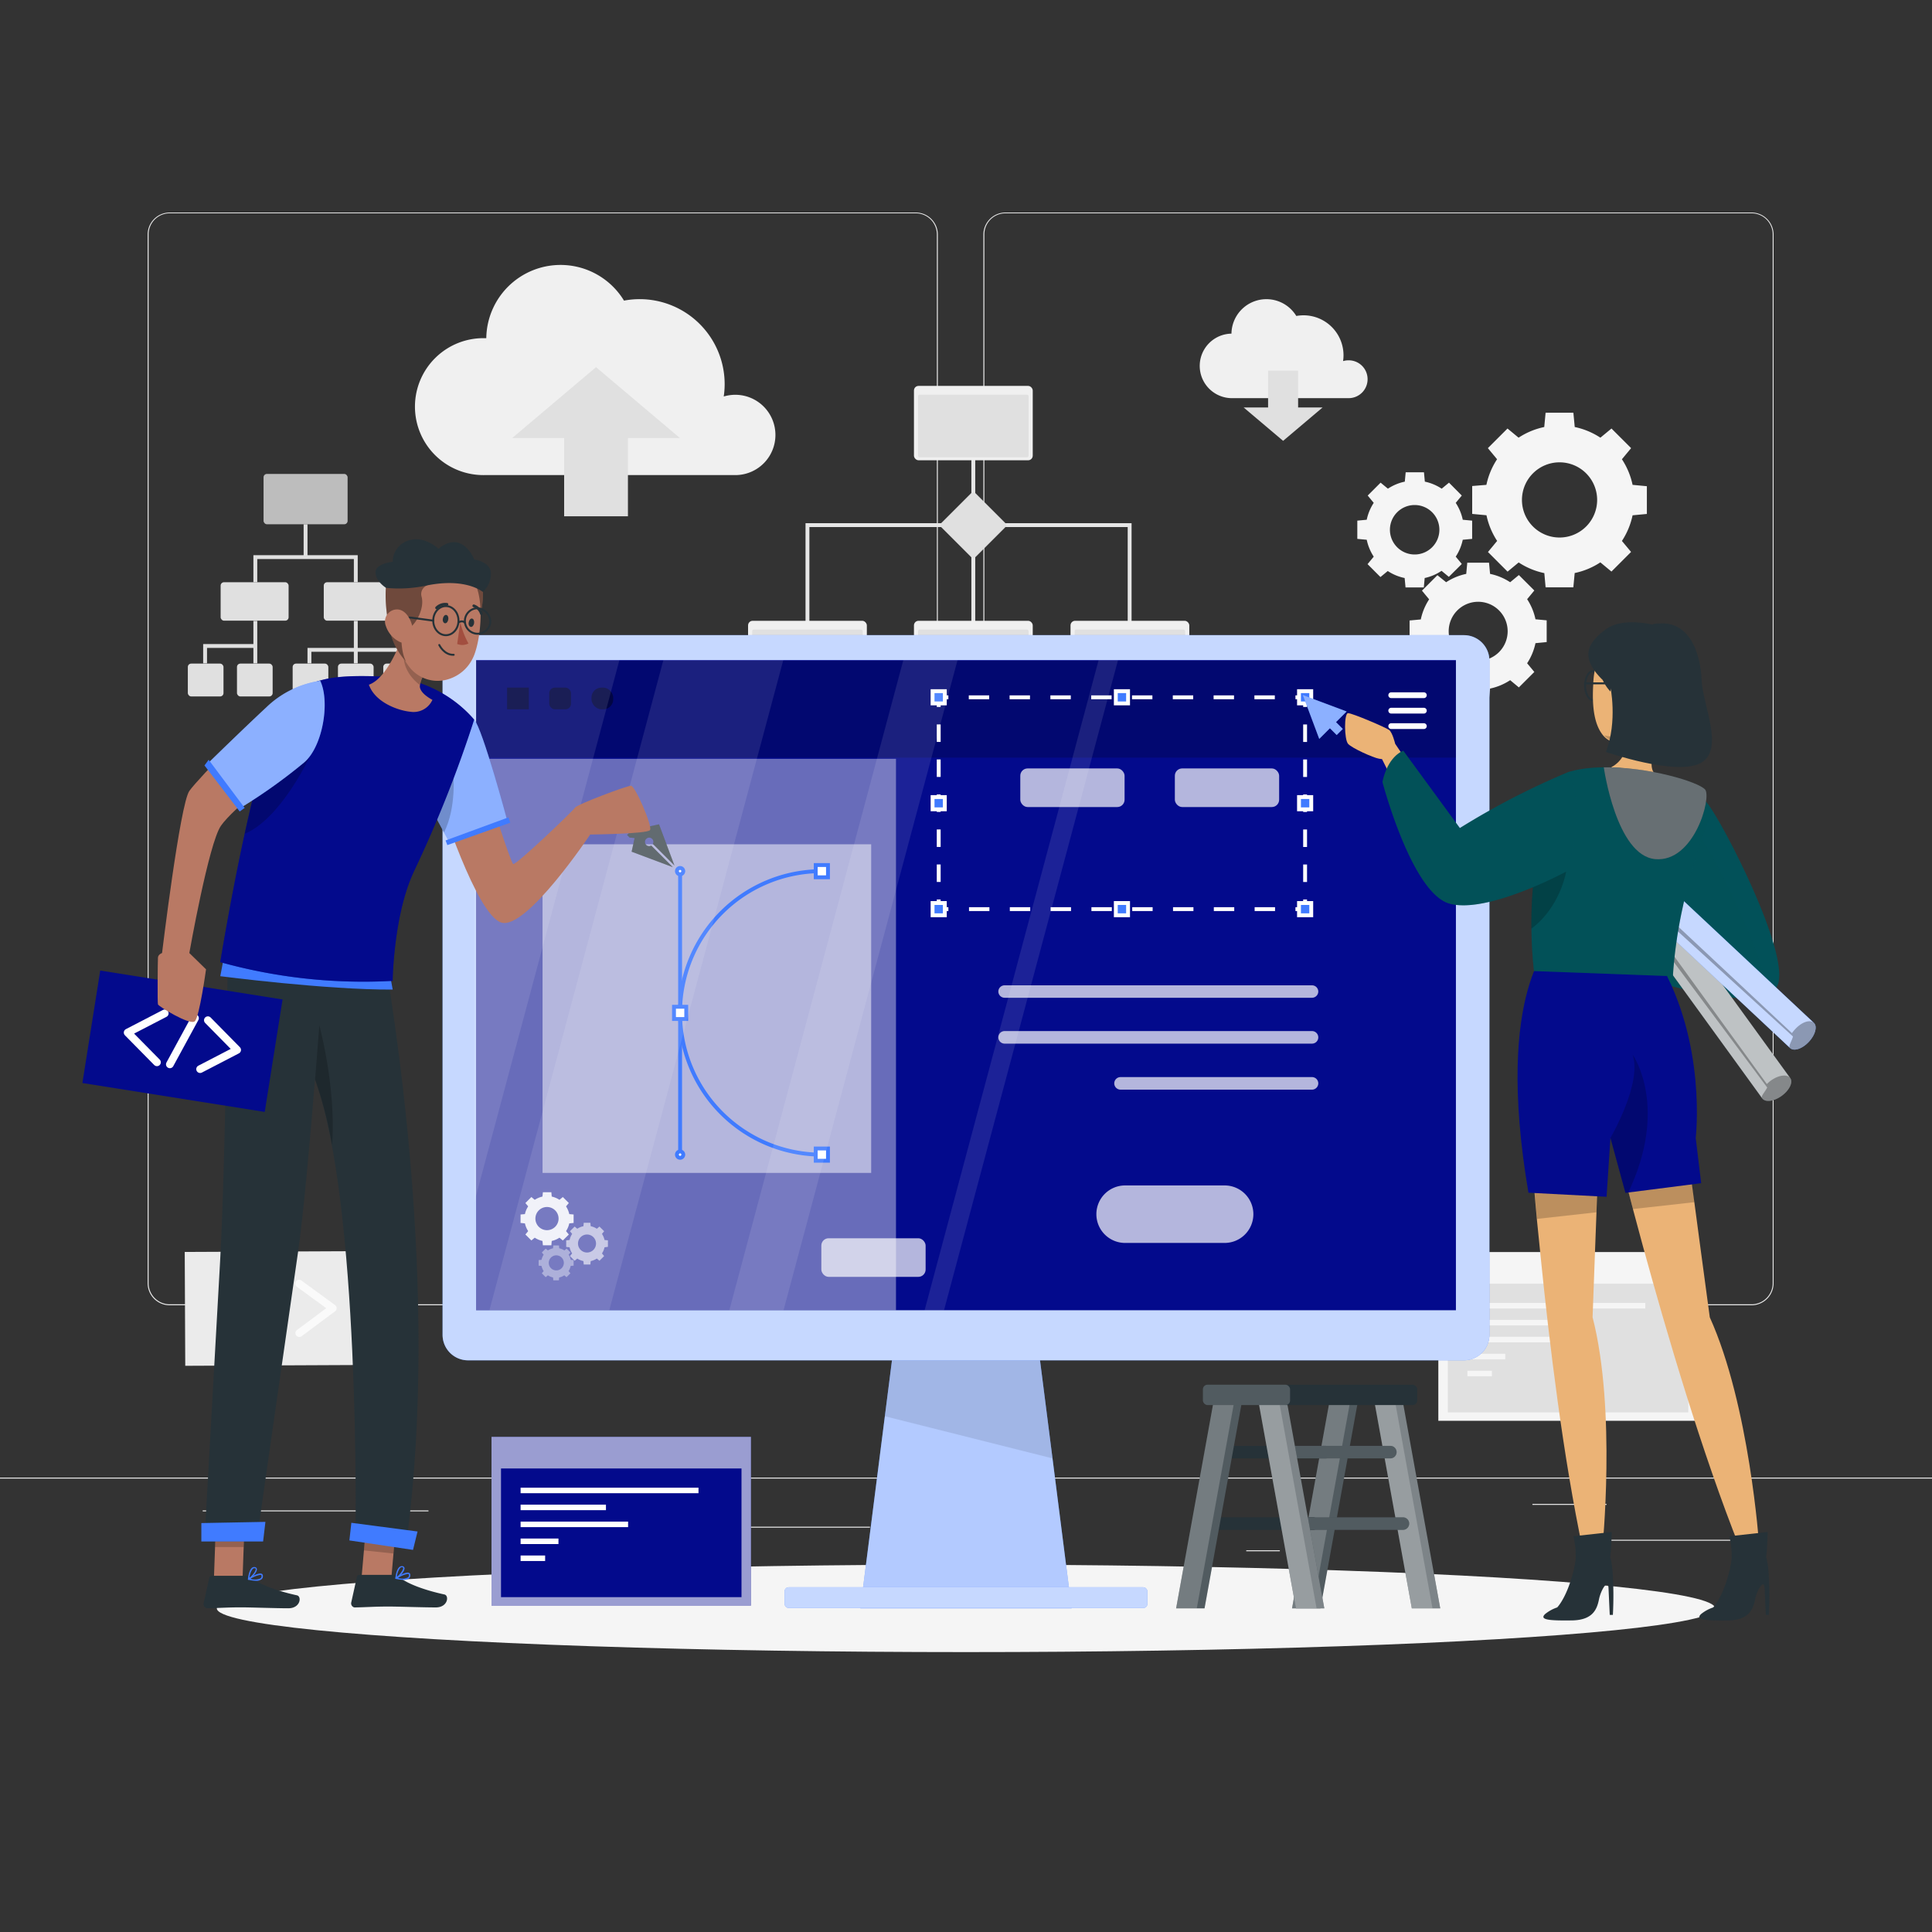 <svg xmlns="http://www.w3.org/2000/svg" viewBox="0 0 500 500"><rect x="0" y="0" width="500" height="500" fill="#333333" stroke="none"/><defs><style>.cls-1{fill:#ebebeb;}.cls-2{fill:#f0f0f0;}.cls-3,.cls-5,.cls-6{fill:#e0e0e0;}.cls-20,.cls-21,.cls-22,.cls-24,.cls-26,.cls-36,.cls-4{fill:none;}.cls-4{stroke:#e6e6e6;}.cls-20,.cls-21,.cls-22,.cls-23,.cls-26,.cls-27,.cls-4{stroke-miterlimit:10;}.cls-13,.cls-17,.cls-19,.cls-28,.cls-32,.cls-33,.cls-34,.cls-37,.cls-39,.cls-40,.cls-5{isolation:isolate;}.cls-6{opacity:0.8;}.cls-7{fill:#f5f5f5;}.cls-8{fill:#fafafa;}.cls-9{fill:#263238;}.cls-10,.cls-11,.cls-13,.cls-14,.cls-16,.cls-18,.cls-25,.cls-27,.cls-29,.cls-37,.cls-39{fill:#fff;}.cls-10,.cls-19,.cls-32,.cls-33{opacity:0.2;}.cls-11,.cls-28,.cls-39,.cls-40{opacity:0.4;}.cls-12,.cls-40,.cls-42{fill:#030a8c;}.cls-13,.cls-16{opacity:0.6;}.cls-15,.cls-23{fill:#407bff;}.cls-17,.cls-30{opacity:0.1;}.cls-18{opacity:0.7;}.cls-20,.cls-21,.cls-22,.cls-23,.cls-24,.cls-42{stroke:#fff;}.cls-21{stroke-dasharray:5.28 5.28;}.cls-22{stroke-dasharray:4.53 4.53;}.cls-24,.cls-36,.cls-42{stroke-linecap:round;stroke-linejoin:round;}.cls-24{stroke-width:1.5px;}.cls-25{opacity:0.5;}.cls-26,.cls-27{stroke:#407bff;}.cls-29{opacity:0.9;}.cls-31,.cls-33{fill:#025159;}.cls-34,.cls-37{opacity:0.3;}.cls-35{fill:#ebb376;}.cls-36{stroke:#263238;stroke-width:0.5px;}.cls-38{fill:#b97964;}.cls-41{fill:#a24e3f;}.cls-42{stroke-width:2px;}</style></defs><title>arcae-website-header</title><g id="Background_Complete" data-name="Background Complete"><rect class="cls-1" y="382.4" width="500" height="0.25"/><rect class="cls-1" x="416.78" y="398.49" width="33.12" height="0.25"/><rect class="cls-1" x="322.53" y="401.21" width="8.69" height="0.25"/><rect class="cls-1" x="396.59" y="389.21" width="19.19" height="0.25"/><rect class="cls-1" x="52.46" y="390.89" width="43.19" height="0.25"/><rect class="cls-1" x="104.56" y="390.89" width="6.33" height="0.25"/><rect class="cls-1" x="131.47" y="395.11" width="93.68" height="0.25"/><path class="cls-1" d="M237,337.8H43.91a5.71,5.71,0,0,1-5.7-5.71V60.66A5.71,5.71,0,0,1,43.91,55H237a5.71,5.71,0,0,1,5.71,5.71V332.09A5.71,5.71,0,0,1,237,337.8ZM43.91,55.2a5.46,5.46,0,0,0-5.45,5.46V332.09a5.46,5.46,0,0,0,5.45,5.46H237a5.47,5.47,0,0,0,5.46-5.46V60.66A5.47,5.47,0,0,0,237,55.2Z"/><path class="cls-1" d="M453.31,337.8H260.21a5.72,5.72,0,0,1-5.71-5.71V60.66A5.72,5.72,0,0,1,260.21,55h193.1A5.71,5.71,0,0,1,459,60.66V332.09A5.71,5.71,0,0,1,453.31,337.8ZM260.21,55.2a5.47,5.47,0,0,0-5.46,5.46V332.09a5.47,5.47,0,0,0,5.46,5.46h193.1a5.47,5.47,0,0,0,5.46-5.46V60.66a5.47,5.47,0,0,0-5.46-5.46Z"/><path class="cls-2" d="M353.93,98.14A4.88,4.88,0,0,0,349,93.25a5.06,5.06,0,0,0-1.41.2,10.59,10.59,0,0,0,.11-1.5A10.35,10.35,0,0,0,337.39,81.6a10.94,10.94,0,0,0-1.91.17,9.05,9.05,0,0,0-16.78,4.58h-.15a8.35,8.35,0,0,0,0,16.69h30.62A4.9,4.9,0,0,0,353.93,98.14Z"/><polygon class="cls-3" points="335.95 105.45 335.95 95.92 328.18 95.92 328.18 105.45 321.85 105.45 332.07 114.09 342.29 105.45 335.95 105.45"/><path class="cls-2" d="M200.68,112.56a10.39,10.39,0,0,0-10.38-10.39,10.55,10.55,0,0,0-3,.44,20.92,20.92,0,0,0,.24-3.19,22,22,0,0,0-22-22,21.72,21.72,0,0,0-4.05.38,19.22,19.22,0,0,0-35.64,9.72l-.32,0a17.72,17.72,0,1,0,0,35.43h65.05A10.38,10.38,0,0,0,200.68,112.56Z"/><polygon class="cls-3" points="146 113.36 146 133.61 162.51 133.61 162.51 113.36 175.96 113.36 154.25 95.02 132.55 113.36 146 113.36"/><polyline class="cls-4" points="208.97 163.13 208.97 135.9 292.35 135.9 292.35 162.86"/><line class="cls-4" x1="251.89" y1="110.24" x2="251.89" y2="163.06"/><rect class="cls-2" x="236.53" y="99.87" width="30.74" height="19.25" rx="1.19"/><rect class="cls-3" x="237.59" y="102.13" width="28.61" height="16.22" rx="0.42"/><rect class="cls-2" x="193.6" y="160.66" width="30.74" height="19.25" rx="1.19"/><rect class="cls-3" x="194.66" y="162.92" width="28.61" height="16.22" rx="0.42"/><rect class="cls-2" x="236.53" y="160.66" width="30.74" height="19.25" rx="1.19"/><rect class="cls-3" x="237.59" y="162.92" width="28.61" height="16.22" rx="0.42"/><rect class="cls-2" x="277.05" y="160.66" width="30.74" height="19.25" rx="1.19"/><rect class="cls-3" x="278.11" y="162.92" width="28.61" height="16.22" rx="0.42"/><rect class="cls-5" x="245.65" y="129.66" width="12.48" height="12.48" rx="0.81" transform="translate(-22.32 217.92) rotate(-45)"/><rect class="cls-6" x="68.21" y="122.65" width="21.75" height="13.03" rx="0.87"/><rect class="cls-3" x="57.1" y="150.68" width="17.59" height="9.95" rx="0.87"/><rect class="cls-3" x="83.79" y="150.68" width="17.59" height="9.95" rx="0.87"/><rect class="cls-3" x="75.74" y="171.74" width="9.23" height="8.5" rx="0.87"/><rect class="cls-3" x="87.46" y="171.74" width="9.23" height="8.5" rx="0.87"/><rect class="cls-3" x="99.19" y="171.74" width="9.23" height="8.5" rx="0.87"/><rect class="cls-3" x="48.61" y="171.74" width="9.23" height="8.5" rx="0.87"/><rect class="cls-3" x="61.33" y="171.74" width="9.23" height="8.5" rx="0.87"/><polygon class="cls-3" points="91.58 150.68 92.58 150.68 92.58 143.68 79.58 143.68 79.58 135.68 78.58 135.68 78.58 143.68 65.58 143.68 65.58 150.68 66.58 150.68 66.58 144.68 91.58 144.68 91.58 150.68"/><polygon class="cls-3" points="65.58 166.68 52.58 166.68 52.58 171.68 53.58 171.68 53.58 167.68 65.58 167.68 65.58 171.68 66.58 171.68 66.58 160.68 65.58 160.68 65.58 166.68"/><polygon class="cls-3" points="92.58 167.68 92.58 160.68 91.58 160.68 91.58 167.68 79.58 167.68 79.58 171.68 80.58 171.68 80.58 168.68 91.58 168.68 91.58 171.68 92.58 171.68 92.58 168.68 103.58 168.68 103.58 171.68 104.58 171.68 104.58 167.68 92.58 167.68"/><path class="cls-7" d="M381,125.78V133l3.7.35a19.32,19.32,0,0,0,2.76,6.64l-2.38,2.87,5.08,5.08,2.87-2.38a19.13,19.13,0,0,0,6.64,2.76L400,152h7.18l.35-3.7a19.13,19.13,0,0,0,6.64-2.76l2.87,2.38,5.08-5.08L419.75,140a19.32,19.32,0,0,0,2.76-6.64l3.7-.35v-7.18l-3.7-.35a19.19,19.19,0,0,0-2.76-6.63l2.38-2.87-5.08-5.08-2.87,2.37a19.32,19.32,0,0,0-6.64-2.76l-.35-3.7H400l-.35,3.7a19.32,19.32,0,0,0-6.64,2.76l-2.87-2.37-5.08,5.08,2.38,2.87a19.19,19.19,0,0,0-2.76,6.63Zm22.61-6.13a9.73,9.73,0,1,1-9.73,9.72A9.73,9.73,0,0,1,403.6,119.65Z"/><path class="cls-7" d="M385.63,178.2a15.07,15.07,0,0,0,5.2-2.17l2.25,1.87,4-4-1.86-2.25a15.13,15.13,0,0,0,2.16-5.2l2.9-.28v-5.63l-2.9-.27a15.05,15.05,0,0,0-2.16-5.2l1.86-2.25-4-4-2.25,1.86a15.05,15.05,0,0,0-5.2-2.16l-.27-2.9h-5.63l-.27,2.9a15.05,15.05,0,0,0-5.2,2.16L372,148.86l-4,4,1.86,2.25a15.05,15.05,0,0,0-2.16,5.2l-2.9.27v5.63l2.9.28a15.13,15.13,0,0,0,2.16,5.2L368,173.92l4,4,2.25-1.87a15.07,15.07,0,0,0,5.2,2.17l.27,2.89h5.63Zm-10.71-14.82a7.63,7.63,0,1,1,7.63,7.62A7.63,7.63,0,0,1,374.92,163.38Z"/><path class="cls-7" d="M373.07,147.73l1.89,1.56,3.35-3.34-1.57-1.89a12.62,12.62,0,0,0,1.82-4.37l2.43-.23v-4.72l-2.43-.23a12.62,12.62,0,0,0-1.82-4.37l1.57-1.89L375,124.91l-1.89,1.56a12.66,12.66,0,0,0-4.36-1.82l-.23-2.43h-4.73l-.23,2.43a12.62,12.62,0,0,0-4.37,1.82l-1.89-1.56-3.34,3.34,1.56,1.89a12.61,12.61,0,0,0-1.81,4.37l-2.44.23v4.72l2.44.23a12.61,12.61,0,0,0,1.81,4.37L353.92,146l3.34,3.34,1.89-1.56a12.42,12.42,0,0,0,4.37,1.81l.23,2.44h4.73l.23-2.44A12.45,12.45,0,0,0,373.07,147.73ZM359.71,137.1a6.4,6.4,0,1,1,6.4,6.4A6.4,6.4,0,0,1,359.71,137.1Z"/><rect class="cls-7" x="372.24" y="324.03" width="67.15" height="43.67"/><rect class="cls-3" x="374.69" y="332.22" width="62.23" height="33.3"/><rect class="cls-7" x="379.76" y="337.2" width="46.04" height="1.43"/><rect class="cls-7" x="379.76" y="341.58" width="22.09" height="1.43"/><rect class="cls-7" x="379.76" y="345.97" width="27.82" height="1.43"/><rect class="cls-7" x="379.76" y="350.36" width="9.8" height="1.43"/><rect class="cls-7" x="379.76" y="354.75" width="6.35" height="1.43"/><rect class="cls-1" x="47.88" y="323.89" width="47.78" height="29.47" transform="translate(-1.54 0.33) rotate(-0.26)"/><path class="cls-8" d="M66.14,346.06a1,1,0,0,1-.59-.19l-8.71-6.37a1,1,0,0,1-.41-.8,1,1,0,0,1,.4-.81l8.66-6.45a1,1,0,1,1,1.19,1.61l-7.57,5.64,7.62,5.56a1,1,0,0,1-.59,1.81Z"/><path class="cls-8" d="M77.46,346a1,1,0,0,1-.81-.4,1,1,0,0,1,.21-1.4l7.57-5.64L76.81,333A1,1,0,1,1,78,331.39l8.71,6.36a1,1,0,0,1,.41.81,1,1,0,0,1-.4.8l-8.66,6.45A1,1,0,0,1,77.46,346Z"/><path class="cls-8" d="M69.52,346.05a1,1,0,0,1-.33-.06,1,1,0,0,1-.61-1.27l4.49-12.84a1,1,0,1,1,1.89.66l-4.49,12.84A1,1,0,0,1,69.52,346.05Z"/></g><g id="Shadow"><ellipse id="_Path_" data-name="&lt;Path&gt;" class="cls-7" cx="250" cy="416.24" rx="193.89" ry="11.32"/></g><g id="Ladder"><polygon class="cls-9" points="334.38 416.24 341.73 416.24 351.73 361 344.38 361 334.38 416.24"/><polygon class="cls-10" points="334.38 416.24 341.73 416.24 351.73 361 344.38 361 334.38 416.24"/><polygon class="cls-10" points="334.38 416.24 339.73 416.24 349.73 361 344.38 361 334.38 416.24"/><path class="cls-9" d="M313.69,377.43h29.39a1.61,1.61,0,0,0,1.62-1.62h0a1.61,1.61,0,0,0-1.62-1.62H313.69a1.61,1.61,0,0,0-1.62,1.62h0A1.61,1.61,0,0,0,313.69,377.43Z"/><path class="cls-9" d="M310.42,395.93h29.4a1.63,1.63,0,0,0,1.62-1.63h0a1.63,1.63,0,0,0-1.62-1.62h-29.4a1.63,1.63,0,0,0-1.62,1.62h0A1.63,1.63,0,0,0,310.42,395.93Z"/><polygon class="cls-9" points="304.38 416.24 311.73 416.24 321.73 361 314.38 361 304.38 416.24"/><polygon class="cls-10" points="304.38 416.24 311.73 416.24 321.73 361 314.38 361 304.38 416.24"/><polygon class="cls-10" points="304.38 416.24 309.73 416.24 319.73 361 314.38 361 304.38 416.24"/><polygon class="cls-9" points="372.73 416.24 365.38 416.24 355.38 361 362.73 361 372.73 416.24"/><polygon class="cls-11" points="372.73 416.24 365.38 416.24 355.38 361 362.73 361 372.73 416.24"/><polygon class="cls-10" points="370.73 416.24 365.38 416.24 355.38 361 360.73 361 370.73 416.24"/><path class="cls-9" d="M359.82,377.43h-29.4a1.62,1.62,0,0,1-1.62-1.62h0a1.62,1.62,0,0,1,1.62-1.62h29.4a1.62,1.62,0,0,1,1.62,1.62h0A1.62,1.62,0,0,1,359.82,377.43Z"/><path class="cls-9" d="M363.08,395.93H333.69a1.62,1.62,0,0,1-1.62-1.63h0a1.62,1.62,0,0,1,1.62-1.62h29.39a1.62,1.62,0,0,1,1.62,1.62h0A1.62,1.62,0,0,1,363.08,395.93Z"/><path class="cls-10" d="M359.82,377.43h-29.4a1.62,1.62,0,0,1-1.62-1.62h0a1.62,1.62,0,0,1,1.62-1.62h29.4a1.62,1.62,0,0,1,1.62,1.62h0A1.62,1.62,0,0,1,359.82,377.43Z"/><path class="cls-10" d="M363.08,395.93H333.69a1.62,1.62,0,0,1-1.62-1.63h0a1.62,1.62,0,0,1,1.62-1.62h29.39a1.62,1.62,0,0,1,1.62,1.62h0A1.62,1.62,0,0,1,363.08,395.93Z"/><polygon class="cls-9" points="342.73 416.24 335.38 416.24 325.38 361 332.73 361 342.73 416.24"/><polygon class="cls-11" points="342.73 416.24 335.38 416.24 325.38 361 332.73 361 342.73 416.24"/><polygon class="cls-10" points="340.73 416.24 335.38 416.24 325.38 361 330.73 361 340.73 416.24"/><rect class="cls-9" x="311.31" y="358.36" width="55.47" height="5.27" rx="1.19"/><rect class="cls-10" x="311.31" y="358.36" width="22.56" height="5.27" rx="1.19"/></g><g id="interface"><rect class="cls-12" x="127.2" y="371.85" width="67.15" height="43.67"/><rect class="cls-13" x="127.2" y="371.85" width="67.15" height="43.67"/><rect class="cls-12" x="129.66" y="380.04" width="62.24" height="33.3"/><rect class="cls-14" x="134.73" y="385.01" width="46.04" height="1.43"/><rect class="cls-14" x="134.73" y="389.4" width="22.09" height="1.43"/><rect class="cls-14" x="134.73" y="393.79" width="27.82" height="1.43"/><rect class="cls-14" x="134.73" y="398.17" width="9.8" height="1.43"/><rect class="cls-14" x="134.73" y="402.56" width="6.35" height="1.43"/></g><g id="Monitor"><polygon class="cls-15" points="277.33 416.24 222.67 416.24 231.92 343.57 268.08 343.57 277.33 416.24"/><polygon class="cls-16" points="277.33 416.24 222.67 416.24 229 366.52 231.93 343.57 268.07 343.57 272.39 377.43 277.33 416.24"/><polygon class="cls-17" points="272.39 377.43 229 366.52 231.93 343.57 268.07 343.57 272.39 377.43"/><path class="cls-15" d="M378.87,164.38H121.13a6.59,6.59,0,0,0-6.59,6.6V345.46a6.59,6.59,0,0,0,6.59,6.59H378.87a6.59,6.59,0,0,0,6.59-6.59V171A6.59,6.59,0,0,0,378.87,164.38Z"/><path class="cls-18" d="M378.87,164.38H121.13a6.59,6.59,0,0,0-6.59,6.6V345.46a6.59,6.59,0,0,0,6.59,6.59H378.87a6.59,6.59,0,0,0,6.59-6.59V171A6.59,6.59,0,0,0,378.87,164.38Z"/><rect class="cls-12" x="123.22" y="170.84" width="253.57" height="168.25"/><rect class="cls-15" x="203.05" y="410.78" width="93.89" height="5.37" rx="1.04"/><rect class="cls-18" x="203.05" y="410.78" width="93.89" height="5.37" rx="1.04"/><rect class="cls-19" x="123.22" y="171" width="253.57" height="25.08"/><rect class="cls-11" x="123.22" y="196.38" width="108.66" height="142.71"/><polyline class="cls-20" points="337.76 232.78 337.76 235.28 335.26 235.28"/><line class="cls-21" x1="329.98" y1="235.28" x2="248.08" y2="235.28"/><polyline class="cls-20" points="245.44 235.28 242.94 235.28 242.94 232.78"/><line class="cls-22" x1="242.94" y1="228.25" x2="242.94" y2="185.22"/><polyline class="cls-20" points="242.94 182.96 242.94 180.46 245.44 180.46"/><line class="cls-21" x1="250.72" y1="180.46" x2="332.62" y2="180.46"/><polyline class="cls-20" points="335.26 180.46 337.76 180.46 337.76 182.96"/><line class="cls-22" x1="337.76" y1="187.49" x2="337.76" y2="230.52"/><rect class="cls-23" x="336.18" y="178.87" width="3.17" height="3.17"/><rect class="cls-23" x="336.18" y="233.7" width="3.17" height="3.17"/><rect class="cls-23" x="241.35" y="178.87" width="3.17" height="3.17"/><rect class="cls-23" x="241.35" y="233.7" width="3.17" height="3.17"/><rect class="cls-23" x="288.77" y="178.87" width="3.17" height="3.17"/><rect class="cls-23" x="288.77" y="233.7" width="3.17" height="3.17"/><rect class="cls-23" x="336.18" y="206.28" width="3.17" height="3.17"/><rect class="cls-23" x="241.35" y="206.28" width="3.17" height="3.17"/><rect class="cls-18" x="304.05" y="198.87" width="26.99" height="9.99" rx="1.89"/><rect class="cls-18" x="264.05" y="198.87" width="26.99" height="9.99" rx="1.89"/><rect class="cls-18" x="212.56" y="320.46" width="26.99" height="9.99" rx="1.89"/><line class="cls-24" x1="360.05" y1="179.92" x2="368.49" y2="179.92"/><line class="cls-24" x1="360.05" y1="183.92" x2="368.49" y2="183.92"/><line class="cls-24" x1="360.05" y1="187.92" x2="368.49" y2="187.92"/><rect class="cls-25" x="140.41" y="218.5" width="85.05" height="85.05"/><line class="cls-26" x1="176.01" y1="225.45" x2="176.01" y2="298.82"/><path class="cls-26" d="M212.69,298.82h0A36.69,36.69,0,0,1,176,262.13h0a36.68,36.68,0,0,1,36.68-36.68h0"/><rect class="cls-27" x="211.11" y="223.87" width="3.17" height="3.17"/><rect class="cls-27" x="211.11" y="297.23" width="3.17" height="3.17"/><rect class="cls-27" x="174.43" y="260.55" width="3.17" height="3.17"/><path class="cls-27" d="M176.83,225.45a.82.82,0,1,1-.82-.82A.83.83,0,0,1,176.83,225.45Z"/><path class="cls-27" d="M176.83,298.82A.82.82,0,1,1,176,298,.82.82,0,0,1,176.83,298.82Z"/><path class="cls-18" d="M316.93,321.67H291.18a7.44,7.44,0,0,1-7.44-7.44h0a7.44,7.44,0,0,1,7.44-7.44h25.75a7.44,7.44,0,0,1,7.44,7.44h0A7.44,7.44,0,0,1,316.93,321.67Z"/><path class="cls-18" d="M339.55,258.22H260a1.63,1.63,0,0,1-1.63-1.63h0A1.62,1.62,0,0,1,260,255h79.54a1.62,1.62,0,0,1,1.63,1.62h0A1.63,1.63,0,0,1,339.55,258.22Z"/><path class="cls-18" d="M339.55,270.09H260a1.62,1.62,0,0,1-1.63-1.62h0a1.63,1.63,0,0,1,1.63-1.63h79.54a1.63,1.63,0,0,1,1.63,1.63h0A1.62,1.62,0,0,1,339.55,270.09Z"/><path class="cls-18" d="M339.55,282H290a1.63,1.63,0,0,1-1.63-1.62h0a1.63,1.63,0,0,1,1.63-1.63h49.54a1.63,1.63,0,0,1,1.63,1.63h0A1.63,1.63,0,0,1,339.55,282Z"/><rect class="cls-28" x="131.23" y="177.95" width="5.62" height="5.62"/><rect class="cls-28" x="142.15" y="177.95" width="5.62" height="5.62" rx="1.44"/><rect class="cls-28" x="153.08" y="177.95" width="5.62" height="5.62" rx="2.57"/><path class="cls-29" d="M148.45,316.5v-2.19l-1.12-.1a6.18,6.18,0,0,0-.84-2l.72-.87-1.55-1.55-.87.72a6.18,6.18,0,0,0-2-.84l-.1-1.12h-2.19l-.11,1.12a6.22,6.22,0,0,0-2,.84l-.87-.72-1.55,1.55.72.87a5.78,5.78,0,0,0-.84,2l-1.13.1v2.19l1.13.11a5.81,5.81,0,0,0,.84,2l-.72.88,1.55,1.54.87-.72a5.81,5.81,0,0,0,2,.84l.11,1.13h2.19l.1-1.13a5.78,5.78,0,0,0,2-.84l.87.72,1.55-1.54-.72-.88a6,6,0,0,0,.84-2Zm-6.89,1.87a3,3,0,1,1,3-3A3,3,0,0,1,141.56,318.37Z"/><path class="cls-16" d="M157.33,322.68V321l-.88-.09a4.61,4.61,0,0,0-.66-1.58l.56-.69-1.21-1.21-.68.57a4.66,4.66,0,0,0-1.59-.66l-.08-.89h-1.72l-.08.89a4.66,4.66,0,0,0-1.59.66l-.68-.57-1.22,1.21.57.69a4.61,4.61,0,0,0-.66,1.58l-.88.09v1.71l.88.09a4.61,4.61,0,0,0,.66,1.58l-.57.69,1.22,1.21.68-.57a4.66,4.66,0,0,0,1.59.66l.08.88h1.72l.08-.88a4.66,4.66,0,0,0,1.59-.66l.68.57,1.21-1.21-.56-.69a4.61,4.61,0,0,0,.66-1.58Zm-5.4,1.47a2.33,2.33,0,1,1,2.32-2.33A2.32,2.32,0,0,1,151.93,324.15Z"/><path class="cls-11" d="M148.45,327.55v-1.44l-.74-.07a3.9,3.9,0,0,0-.55-1.33l.48-.57-1-1-.58.47a3.9,3.9,0,0,0-1.33-.55l-.07-.74H143.2l-.07.74a3.9,3.9,0,0,0-1.33.55l-.58-.47-1,1,.48.57a3.9,3.9,0,0,0-.55,1.33l-.75.07v1.44l.75.07a3.87,3.87,0,0,0,.55,1.34l-.48.57,1,1,.58-.48a3.73,3.73,0,0,0,1.33.56l.07.74h1.44l.07-.74a3.73,3.73,0,0,0,1.33-.56l.58.48,1-1-.48-.57a3.87,3.87,0,0,0,.55-1.34Zm-4.53,1.23a1.95,1.95,0,1,1,2-1.95A1.95,1.95,0,0,1,143.92,328.78Z"/><polygon class="cls-15" points="337.18 179.89 341.42 191.23 348.51 184.13 337.18 179.89"/><rect class="cls-15" x="343.85" y="185.2" width="2.24" height="4.97" transform="translate(-31.67 298.9) rotate(-45)"/><polygon class="cls-11" points="348.51 184.13 337.18 179.89 341.42 191.23 344.18 188.47 345.93 190.23 347.51 188.65 345.76 186.89 348.51 184.13"/><path class="cls-9" d="M163.46,220.42l10.67,4-5.59-5.59a1.09,1.09,0,0,1-1.31-.17,1.1,1.1,0,0,1,1.56-1.56,1.09,1.09,0,0,1,.17,1.31l5.59,5.59-4-10.67-3.54.78-.13-1.27-.67-.67-3.92,3.92.67.67,1.28.13Z"/><path class="cls-10" d="M163.46,220.42l10.67,4-5.59-5.59a1.09,1.09,0,0,1-1.31-.17,1.1,1.1,0,0,1,1.56-1.56,1.09,1.09,0,0,1,.17,1.31l5.59,5.59-4-10.67-3.54.78-.13-1.27-.67-.67-3.92,3.92.67.67,1.28.13Z"/><g class="cls-30"><polygon class="cls-14" points="160.3 170.84 122.72 311.26 122.72 170.84 160.3 170.84"/><polygon class="cls-14" points="202.71 170.84 157.68 339.09 126.66 339.09 171.68 170.84 202.71 170.84"/><polygon class="cls-14" points="247.81 170.84 202.78 339.09 188.75 339.09 233.78 170.84 247.81 170.84"/><polygon class="cls-14" points="289.34 170.84 244.31 339.09 239.29 339.09 284.32 170.84 289.34 170.84"/></g></g><g id="Character_2" data-name="Character 2"><path class="cls-31" d="M441.9,208c3.55,4.09,21.61,38.88,18.12,47s-32.43-1.24-32.43-1.24l1.73-11.47s11.24.4,12.32-.67-15.21-17.33-15.21-17.33Z"/><g class="cls-32"><path class="cls-31" d="M460,255a4.38,4.38,0,0,1-2.11,2.14l0,0-.58.26-.08,0a4.44,4.44,0,0,1-.55.19,12.13,12.13,0,0,1-2.5.52l-.73.07c-.36,0-.72.05-1.09.06l-1,0c-9.7,0-23.81-4.55-23.81-4.55l1.73-11.47s11.24.4,12.32-.67c.26-.26-.51-1.42-1.82-3l0,0c-3.18-3.91-9.55-10.42-12.18-13.08l-1.19-1.2L441.9,208C445.45,212.05,463.51,246.84,460,255Z"/></g><path class="cls-33" d="M457.91,257.11l0,0-.58.26-.08,0a4.44,4.44,0,0,1-.55.19,12.13,12.13,0,0,1-2.5.52l-.73.07c-.36,0-.72.05-1.09.06l-1,0c-9.7,0-23.81-4.55-23.81-4.55l1.73-11.47s12.66,1.07,13.74,0a.13.13,0,0,0,0,0c.2-.42-1.2-1.84-3.27-3.65l0,0c-3.18-3.91-9.55-10.42-12.18-13.08l7.32-7.82,5.57-.6S452.81,237,457.91,257.11Z"/><path class="cls-9" d="M405.41,206.82c-2,1.45-3,3.51-2.2,4.6l52.84,72.85c.79,1.09,3.06.79,5.06-.66s3-3.52,2.2-4.6l-52.84-72.86C409.68,205.07,407.42,205.36,405.41,206.82Z"/><path class="cls-18" d="M410.47,206.15,463.31,279c.79,1.08-.2,3.14-2.2,4.6s-4.27,1.74-5.05.66l-52.84-72.86a2.26,2.26,0,0,1,.19-2.42,5.85,5.85,0,0,1,1-1.31,7.23,7.23,0,0,1,1-.86C407.42,205.37,409.68,205.07,410.47,206.15Z"/><path class="cls-34" d="M463.31,279c.79,1.08-.2,3.14-2.2,4.6s-4.27,1.74-5.05.66c-.44-.6.65-1.51,1.29-2.82L403.41,209a5.85,5.85,0,0,1,1-1.31l52.85,72.86a8.55,8.55,0,0,1,1-.87C460.26,278.22,462.52,277.92,463.31,279Z"/><path class="cls-15" d="M398.87,204.8c-1.69,1.8-2.27,4-1.29,4.93l65.7,61.51c1,.92,3.15.2,4.84-1.61s2.27-4,1.29-4.94l-65.7-61.51C402.73,202.27,400.56,203,398.87,204.8Z"/><path class="cls-18" d="M403.71,203.19l65.7,61.51c1,.91.4,3.12-1.29,4.93s-3.86,2.52-4.84,1.61l-65.7-61.51a2.29,2.29,0,0,1-.27-2.42,6.2,6.2,0,0,1,.74-1.48,8.4,8.4,0,0,1,.82-1C400.56,203,402.73,202.27,403.71,203.19Z"/><path class="cls-34" d="M469.41,264.7c1,.91.4,3.12-1.29,4.93s-3.86,2.52-4.84,1.61c-.54-.51.36-1.6.74-3l-66.71-60.91a6.2,6.2,0,0,1,.74-1.48l65.71,61.52a7.69,7.69,0,0,1,.81-1C466.26,264.5,468.43,263.78,469.41,264.7Z"/><path class="cls-35" d="M414.66,401.1l-5,.08c-5.09-23.91-8.69-53.5-10.93-75.82-.35-3.5-.67-6.81-1-9.9-.13-1.47-.26-2.88-.38-4.24-.6-6.71-1-12-1.26-15.32-.18-2.4-.27-3.72-.27-3.72H414l-.17,4.61L413.23,312l-.06,1.74-.38,10.05-.63,17.11C418.37,365,414.66,401.1,414.66,401.1Z"/><path class="cls-35" d="M455.26,399.82l-4.93.93c-9.87-24.67-19.14-56.26-25.17-78.33-.93-3.42-1.79-6.62-2.56-9.52,0-.15-.07-.29-.11-.43-1.52-5.76-2.69-10.35-3.42-13.26l-.87-3.53L436,292.6l1,7.5,1.49,11,.29,2.16,1,7.51,2.71,20.14C452.77,363.61,455.26,399.82,455.26,399.82Z"/><path class="cls-19" d="M438.54,311.12,422.6,312.9c0-.15-.07-.29-.11-.43-1.52-5.76-2.69-10.35-3.42-13.26l18,.89Z"/><path class="cls-19" d="M413.79,296.79,413.23,312l-.06,1.74-15.4,1.71c-.13-1.47-.26-2.88-.38-4.24-.6-6.71-1-12-1.26-15.32Z"/><path class="cls-9" d="M399.87,417.72A10,10,0,0,1,403,416h0s3.41-3.38,5.06-13.56l4.46-1.17a3.82,3.82,0,0,1,4.06,1.59,2.13,2.13,0,0,1,.28.59,26.13,26.13,0,0,1,.48,3.31,92.15,92.15,0,0,1,.07,11.18h-.81l-.32-7c-.12-2.39-1.95.41-2.47,3s-1.63,5.29-6.85,5.42C400.86,419.45,398.33,419.21,399.87,417.72Z"/><path class="cls-9" d="M416.74,403c.29-2.38.38-6.52.38-6.52l-9.92,1.1s1.2,4.71.21,8.25C412.41,404.46,416.74,403,416.74,403Z"/><path class="cls-9" d="M440.23,417.72a10,10,0,0,1,3.13-1.71h0s3.41-3.38,5.05-13.56l4.47-1.17a3.82,3.82,0,0,1,4.06,1.59,2.13,2.13,0,0,1,.28.59,26.13,26.13,0,0,1,.48,3.31,91.49,91.49,0,0,1,.06,11.18H457l-.32-7c-.12-2.39-1.95.41-2.47,3s-1.63,5.29-6.86,5.42C441.22,419.45,438.69,419.21,440.23,417.72Z"/><path class="cls-9" d="M457.09,403c.3-2.38.39-6.52.39-6.52l-9.92,1.1s1.2,4.71.21,8.25C452.77,404.46,457.09,403,457.09,403Z"/><path class="cls-12" d="M440.26,306.21l-18.87,2.41-.73.09-3.88-14.22-1,15.24-20.22-1.06c-9-52.87,6.39-65.36,6.39-65.36l27.43,5.52c12.42,21.12,9.47,45.66,9.47,45.66Z"/><path class="cls-36" d="M414.28,177.44c0,2.08-.92,3.76-2,3.76s-2.06-1.68-2.06-3.76.92-3.76,2.06-3.76S414.28,175.36,414.28,177.44Z"/><path class="cls-35" d="M427.83,190a1.37,1.37,0,0,1-.24.18,10.87,10.87,0,0,1-3.83,1.87c-4.05.94-6.82.38-8.63-1.45h0c-2.53-2.75-3.16-7.62-2.8-13.5a22.24,22.24,0,0,1,1.28-6.86s0-.09,0-.11.06-.17.1-.25a8,8,0,0,1,5.9-4.89,16.19,16.19,0,0,1,3.47-.39C434.55,164.51,436.61,183.49,427.83,190Z"/><path class="cls-19" d="M427.59,190.21a10.6,10.6,0,0,1-3.83,1.71c-4.05.94-6.82.25-8.63-1.61a11.43,11.43,0,0,0,7.27-.6A6,6,0,0,1,427.59,190.21Z"/><path class="cls-35" d="M428.75,200.56c.71,3.26-3.52,4.59-3.52,4.59-6.91-3-8.19-6.63-8.19-6.63,5.77-3,4.1-11.51,4.1-11.51l1.17.58,8.23,1.61s-2.28,4.38-2.58,5.38c0,0,0,0,0,0C426.4,199.83,428.75,200.56,428.75,200.56Z"/><path class="cls-9" d="M413.6,170.19s-.63,8,7,11.49c0,0,3.27,8.35,8.08,8.46,6.57.16,12.35-9.17,10.08-18.68C435.79,159.12,417.1,158.12,413.6,170.19Z"/><path class="cls-35" d="M416.72,179.37c0-1.25,1-3.36,3-3.07s3.14,5.27-1.82,6.38C417.15,182.84,416.72,182,416.72,179.37Z"/><path class="cls-9" d="M427.59,161.65s-7.66-1.94-11.9,1.15c-4.95,3.6-6.83,7.32-1,13.1,0,0,12.87-4.17,17.15-3.29a45.87,45.87,0,0,1,7.34,2.13C440.11,166.24,431.87,159.91,427.59,161.65Z"/><path class="cls-9" d="M416.72,177.44s2,9.26-1.14,17.16c0,0,18.2,6.31,24.53,2.88s.53-14.94.26-21.58-3.15-16.45-12.78-14.25S416.72,177.44,416.72,177.44Z"/><line class="cls-36" x1="410.17" y1="176.85" x2="417.86" y2="176.85"/><path class="cls-19" d="M421.39,308.62l-.73.09-3.88-14.22s8.32-14.21,5.72-21.61C422.87,273.4,431.83,286.69,421.39,308.62Z"/><path class="cls-31" d="M405.81,199.84s9.15-3.26,22.94.72,14.31,9.85,14.31,9.85-8.74,19.81-10.12,42.24L397,251.31S392.71,219.65,405.81,199.84Z"/><path class="cls-33" d="M443.06,210.41s-8.74,19.81-10.12,42.24L397,251.31a96.44,96.44,0,0,1-.66-11,107.22,107.22,0,0,1,1-16.09c1.2-8.3,3.67-17.16,8.47-24.42,0,0,9.15-3.26,22.94.72S443.06,210.41,443.06,210.41Z"/><path class="cls-19" d="M405.31,225.61s-1.49,9.12-9,14.74a107.22,107.22,0,0,1,1-16.09Z"/><path class="cls-35" d="M365.6,199.21l-4.53-6.72s-.69-2.92-1.57-3.58-9.58-4.37-10.63-4.35-1,6.78,0,7.93,6.54,3.61,8,3.86.74,0,.74,0l4,8Z"/><path class="cls-31" d="M405.81,199.84a196.94,196.94,0,0,0-28,14.46l-14.63-20s-3.94,1.22-5.4,8.08c0,0,7.51,28.61,17.27,31.45s30.28-8.27,30.28-8.27S411.27,210.7,405.81,199.84Z"/><path class="cls-33" d="M405.81,199.84a196.94,196.94,0,0,0-28,14.46l-14.63-20s-3.94,1.22-5.4,8.08c0,0,7.51,28.61,17.27,31.45s30.28-8.27,30.28-8.27S411.27,210.7,405.81,199.84Z"/><path class="cls-9" d="M415.06,198.58s3.19,22.84,13.3,23.76,14.64-16,12.93-18S426.55,198.43,415.06,198.58Z"/><path class="cls-37" d="M415.06,198.58s3.19,22.84,13.3,23.76,14.64-16,12.93-18S426.55,198.43,415.06,198.58Z"/></g><g id="Character_1" data-name="Character 1"><polygon class="cls-38" points="55.36 408.67 62.77 408.67 63.38 391.51 55.97 391.51 55.36 408.67"/><path class="cls-9" d="M63.79,407.81h-9a.63.63,0,0,0-.63.51l-1.46,6.59a1.09,1.09,0,0,0,.84,1.3l.24,0c2.91-.05,5-.23,8.68-.23,2.26,0,9,.24,12.16.24s3.51-3.07,2.24-3.35c-5.71-1.25-10-3-11.83-4.61A1.8,1.8,0,0,0,63.79,407.81Z"/><path class="cls-15" d="M64.3,408.84a.18.18,0,0,1-.13-.15.16.16,0,0,1,.08-.17c.27-.17,2.66-1.64,3.48-1.22a.52.52,0,0,1,.3.49,1,1,0,0,1-.37.94,2.15,2.15,0,0,1-1.42.38A9.16,9.16,0,0,1,64.3,408.84Zm.51-.25a3.6,3.6,0,0,0,2.64-.13.72.72,0,0,0,.23-.63c0-.14-.06-.21-.11-.21a.46.46,0,0,0-.23-.05A7.25,7.25,0,0,0,64.81,408.59Z"/><path class="cls-15" d="M64.25,408.87a.18.18,0,0,1-.08-.16c0-.1.19-2.23,1-2.93a.9.9,0,0,1,.74-.22.59.59,0,0,1,.57.46c.15.78-1.33,2.41-2.1,2.83h-.08ZM65.44,406a4.16,4.16,0,0,0-.87,2.32c.76-.58,1.7-1.81,1.61-2.29,0,0,0-.18-.26-.18h-.08A.59.59,0,0,0,65.44,406Z"/><polygon class="cls-19" points="55.97 391.52 63.38 391.52 63.06 400.37 55.65 400.37 55.97 391.52"/><polygon class="cls-38" points="93.49 409.22 101.14 410.03 102.57 393.55 94.93 392.74 93.49 409.22"/><path class="cls-9" d="M101.94,407.57H93a.65.65,0,0,0-.63.51l-1.46,6.6A1.08,1.08,0,0,0,91.7,416l.24,0c2.91-.05,5-.23,8.69-.23,2.25,0,9,.23,12.15.23s3.51-3.07,2.24-3.35c-5.71-1.24-10-3-11.83-4.61A1.85,1.85,0,0,0,101.94,407.57Z"/><path class="cls-15" d="M102.45,408.6a.18.18,0,0,1-.13-.15.15.15,0,0,1,.09-.17c.26-.17,2.65-1.64,3.47-1.21a.5.5,0,0,1,.3.48,1.06,1.06,0,0,1-.36.95,2.25,2.25,0,0,1-1.43.37A9.16,9.16,0,0,1,102.45,408.6Zm.51-.24a3.6,3.6,0,0,0,2.64-.14.71.71,0,0,0,.23-.63c0-.14-.06-.2-.11-.2a.36.36,0,0,0-.22-.05A7,7,0,0,0,103,408.36Z"/><path class="cls-15" d="M102.41,408.64a.19.19,0,0,1-.09-.16c0-.11.19-2.23,1.05-2.93a1,1,0,0,1,.74-.23.58.58,0,0,1,.57.46c.15.79-1.33,2.42-2.1,2.83h-.08Zm1.18-2.88a4.13,4.13,0,0,0-.87,2.31c.76-.57,1.7-1.81,1.61-2.29,0,0,0-.18-.26-.18H104A.65.65,0,0,0,103.59,405.76Z"/><polygon class="cls-19" points="94.93 392.74 102.57 393.55 101.82 402.05 94.18 401.24 94.93 392.74"/><path class="cls-9" d="M59,241.05H98.33c3.73,20.41,15.43,92.62,7,157l-13.31-1.65s1.23-85.41-10.51-117c-1.35,16.9-3,34.88-4.35,44.45-3.42,23.55-10.74,75-10.74,75H52.91s2.77-49.26,4.05-72.4C58.36,301.3,59,246.21,59,241.05Z"/><polygon class="cls-15" points="106.89 401.11 90.42 398.66 90.93 394.1 108.06 396.35 106.89 401.11"/><polygon class="cls-15" points="68.09 398.94 52.11 398.94 52.11 394.17 68.69 393.86 68.09 398.94"/><path class="cls-19" d="M81.55,279.37a106.24,106.24,0,0,1,4.39,17c1.1-15-3.3-31-3.3-31Z"/><path class="cls-15" d="M57.91,247.89l-.9,4.75s27.51,3.56,44.62,3.46l-.6-3.26Z"/><path class="cls-38" d="M113.74,206.76s9.51,30,16,32,23-22.79,23-22.79,14.83-.14,15.49-1.15-3.85-11.46-4.93-11.47-14,4.85-14.49,5.67-15.32,15-16,14.58-6.32-18.25-6.32-18.25Z"/><path class="cls-38" d="M154.7,214.35a3.58,3.58,0,0,0,.35-.09l-.17-.11A1.71,1.71,0,0,1,154.7,214.35Z"/><path class="cls-15" d="M108.34,203.3l1.16,2.13,5.41,10,1.13,2.07,15.19-5.28s-6.32-23.58-8.51-26Z"/><path class="cls-39" d="M108.34,203.3l1.16,2.13,5.41,10,1.13,2.07,15.19-5.28s-6.32-23.58-8.51-26Z"/><path class="cls-19" d="M109.5,205.43l5.41,10c3.35-6.57,2.38-15.57,2.38-15.57Z"/><path class="cls-12" d="M122.72,186.23a32.24,32.24,0,0,0-22.88-11.1c-14.88-.7-19.56.78-25,5.64C66.89,187.87,57,249,57,249a138.07,138.07,0,0,0,44.62,4.85s.18-17,5.55-28.41A317.08,317.08,0,0,0,122.72,186.23Z"/><path class="cls-40" d="M57,249a138.23,138.23,0,0,0,44.62,4.86s0-2.1.29-5.31c.12-1.52.3-3.3.55-5.22s.61-4.11,1-6.29c.24-1.17.52-2.35.82-3.52a46.86,46.86,0,0,1,2.84-8.09c.66-1.4,1.3-2.79,1.92-4.15,1.07-2.38,2.09-4.69,3-6.9,2-4.65,3.7-8.9,5.12-12.62,1-2.67,1.9-5.06,2.63-7.11.81-2.29,1.45-4.17,1.92-5.57.61-1.85.91-2.86.91-2.86a19.58,19.58,0,0,0-1.6-1.77,32.54,32.54,0,0,0-20.78-9.3l-.5,0c-11.34-.53-16.75.2-21.09,2.73a23.93,23.93,0,0,0-3.91,2.92A13.28,13.28,0,0,0,72.12,185a92,92,0,0,0-4.54,13.26l-.66,2.43c-1,3.71-1.94,7.66-2.84,11.66-.26,1.14-.51,2.28-.76,3.41-.37,1.74-.74,3.47-1.09,5.18-.9,4.31-1.71,8.49-2.42,12.25-1,5.4-1.81,9.92-2.29,12.73C57.19,247.9,57,249,57,249Zm43.7-73.3a29.38,29.38,0,0,1,3,.23c4,.54,10.15,3.75,10,5.27s-2.49,5.4-8.47,4.46a14.88,14.88,0,0,1-5.8-2.42c-3.3-2.18-5.7-5.13-5.94-6.09C93.19,176,97.07,175.61,100.71,175.72Z"/><path class="cls-12" d="M87.88,196.08S80,215.15,78.38,231l21.31,2.72s9.56-25.77,11.54-33.83C111.23,199.87,94.21,198.17,87.88,196.08Z"/><polygon class="cls-40" points="107.07 200.62 110.03 200.91 107.86 202.59 107.07 200.62"/><path class="cls-38" d="M95.47,177.2c1.61,4.6,7.6,6.7,10.74,7a5.34,5.34,0,0,0,5.7-3.08s-3.59-1.79-3.23-3.8a9.18,9.18,0,0,1,1.48-3.42,18.08,18.08,0,0,1,1.22-1.69l-5.75-12.33C104.35,165.22,100.42,175.48,95.47,177.2Z"/><path class="cls-19" d="M105.4,165.57c-2.74,6,1.13,10.13,3.28,11.71a9.18,9.18,0,0,1,1.48-3.42Z"/><path class="cls-38" d="M124.68,149.56s1.84,10.16-3.46,14.23-5.84-14.91-5.84-14.91Z"/><path class="cls-28" d="M124.68,149.56s1.84,10.16-3.46,14.23-5.84-14.91-5.84-14.91Z"/><path class="cls-38" d="M105.73,172.34a9.26,9.26,0,0,0,10.73,3.29,10.32,10.32,0,0,0,5.75-5c.17-.31.32-.65.47-1,2.48-6.31,3-21.71-3.68-21.14-5.52.47-10.92-1.23-13.74,3.54a10,10,0,0,0-1.38,4.46C103.28,163.85,102.58,168.12,105.73,172.34Z"/><path class="cls-9" d="M114.61,160.13c-.12.58.16,1.11.55,1.17s.77-.39.86-1-.17-1.11-.55-1.16S114.7,159.53,114.61,160.13Z"/><path class="cls-9" d="M121.3,161.08c-.12.58.17,1.11.55,1.17s.77-.39.85-1-.16-1.11-.55-1.17S121.38,160.52,121.3,161.08Z"/><path class="cls-41" d="M119.13,161.07a21.45,21.45,0,0,0,2.11,5.46,3.47,3.47,0,0,1-2.92.13Z"/><path class="cls-9" d="M112.85,157.67a.35.35,0,0,0,.35-.09,2.84,2.84,0,0,1,2.39-.84.36.36,0,0,0,.42-.27.34.34,0,0,0-.27-.41h0a3.51,3.51,0,0,0-3,1,.36.36,0,0,0,0,.5h0A.6.6,0,0,0,112.85,157.67Z"/><path class="cls-9" d="M124.5,159.18a.28.28,0,0,0,.2,0,.33.33,0,0,0,.23-.43h0a3.47,3.47,0,0,0-2.22-2.3.34.34,0,0,0-.43.24h0a.35.35,0,0,0,.24.43h0a2.84,2.84,0,0,1,1.74,1.85A.34.34,0,0,0,124.5,159.18Z"/><path class="cls-36" d="M113.68,166.92s1.23,2.64,3.74,2.54"/><path class="cls-38" d="M110.49,148.23l.1,3.26a2.4,2.4,0,0,0-1.49,2.91c.78,2.8-1.15,6.86-3.38,8.34,0,0,0-1.18-1-1s-1.31,6.32.34,9.41c0,0-3.53-3.25-4.58-9.82-1-6.07-.81-9.92,0-12.83Z"/><path class="cls-28" d="M110.49,148.23l.1,3.26a2.4,2.4,0,0,0-1.49,2.91c.78,2.8-1.15,6.86-3.38,8.34,0,0,0-1.18-1-1s-1.31,6.32.34,9.41c0,0-3.53-3.25-4.58-9.82-1-6.07-.81-9.92,0-12.83Z"/><path class="cls-9" d="M99.92,152.14a33.88,33.88,0,0,0,10.67-.65c10.07-2,14.36,1.7,14.36,1.7a6.33,6.33,0,0,0,2.09-5c-.29-2.9-4.32-3.39-4.32-3.39s-1.21-3.27-3.88-4.26-5.35,1.49-5.35,1.49-3.33-3.22-7.21-2.3a5.82,5.82,0,0,0-4.65,5.66s-4.55.46-4.45,2.8S99.92,152.14,99.92,152.14Z"/><ellipse class="cls-36" cx="115.39" cy="160.62" rx="3.27" ry="3.77"/><path class="cls-36" d="M126.88,161.18a3.3,3.3,0,1,1-3.27-3.77A3.55,3.55,0,0,1,126.88,161.18Z"/><path class="cls-36" d="M118.65,161.07s1.06-.66,1.69.11"/><path class="cls-36" d="M112.12,160.62l-5.73-.77a2.86,2.86,0,0,0-2.11.57l-.25.2"/><path class="cls-38" d="M99.86,162a7,7,0,0,0,3.47,4.06c2.19,1.09,3.75-.75,3.53-3.06-.2-2.06-1.57-5.16-4-5.28A3.12,3.12,0,0,0,99.86,162Z"/><path class="cls-19" d="M63.32,215.79c9.44-3.92,16.9-20.11,16.9-20.11l-5.36-3.24-7.28,5.85-.66,2.43c-1,3.71-1.94,7.66-2.84,11.66C63.82,213.52,63.57,214.66,63.32,215.79Z"/><polygon class="cls-15" points="115.31 217.51 131.59 211.53 132.06 212.91 115.77 218.71 115.31 217.51"/><rect class="cls-12" x="23.32" y="254.74" width="47.78" height="29.47" transform="translate(42.8 -4.07) rotate(9.01)"/><polyline class="cls-42" points="42.63 262.26 33.04 267.23 40.62 274.92"/><polyline class="cls-42" points="51.79 276.69 61.37 271.72 53.8 264.03"/><line class="cls-42" x1="43.96" y1="275.45" x2="50.46" y2="263.5"/><path class="cls-38" d="M69.21,183.38S51.42,201.23,49,204.7s-7.06,41.94-7.06,41.94-1,.34-1.06,1.17-.16,11.63,0,12.13,8.34,5.55,9.55,4.35,2.89-13.43,2.89-13.43L49,246.64s5-28.33,8.17-32.92,16.09-14.41,16.09-14.41Z"/><path class="cls-15" d="M82.88,176.19c2.59,5.49.62,17.05-4.16,21.13a140,140,0,0,1-16,11.47L54,197.36s9.28-9.06,14.9-14.28A25.39,25.39,0,0,1,82.88,176.19Z"/><path class="cls-39" d="M82.88,176.19c2.59,5.49.62,17.05-4.16,21.13a140,140,0,0,1-16,11.47L54,197.36s9.28-9.06,14.9-14.28A25.39,25.39,0,0,1,82.88,176.19Z"/><polygon class="cls-15" points="54 196.63 52.92 198.1 62.03 210.01 63.32 209.09 54 196.63"/></g></svg>